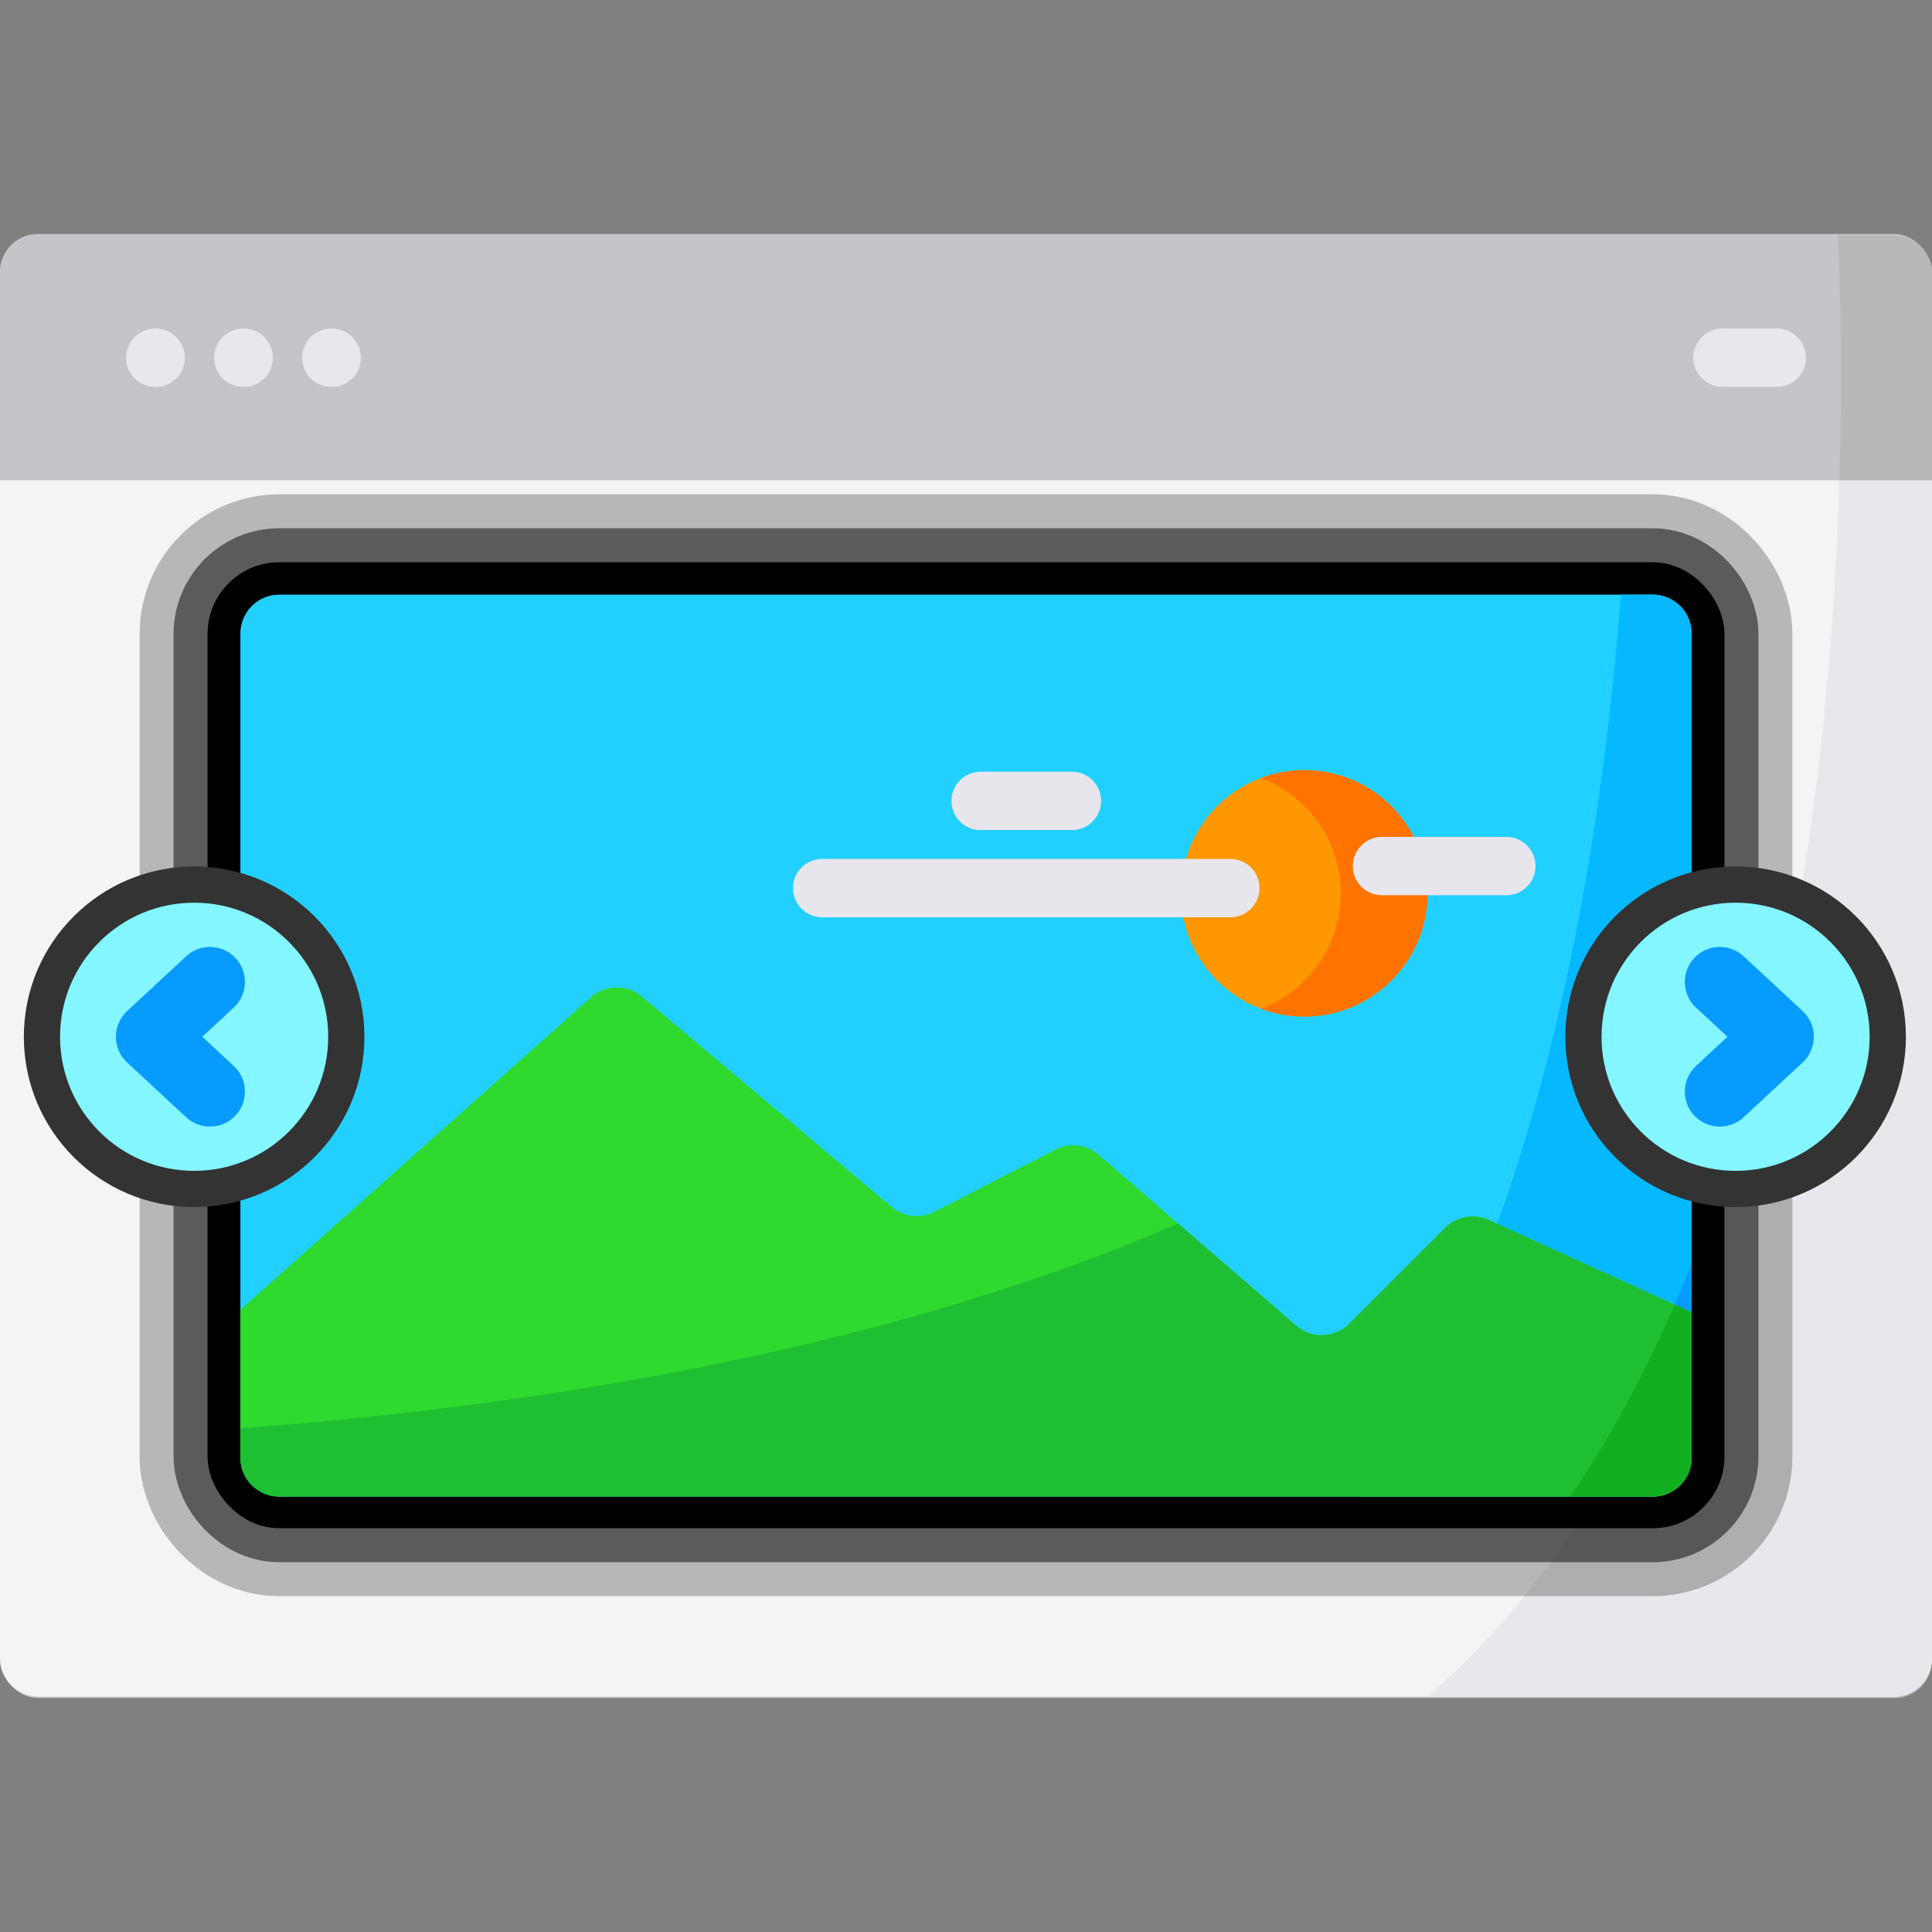 <svg
		 enable-background="new 0 0 512 512"
		 height="512"
		 width="512"
		 viewBox="0 0 512 512"
		 xmlns="http://www.w3.org/2000/svg">
	<rect x="0" y="0" width="512" height="512" fill="#808080" stroke="none"/>
	<g>
		<g>
			<path
				d="m512 72.638v366.724c0 5.687-4.615 10.302-10.302 10.302h-491.396c-5.687 0-10.302-4.615-10.302-10.302v-366.724c0-5.687 4.615-10.302 10.302-10.302h491.396c5.687 0 10.302 4.615 10.302 10.302z"
				fill="#e8e6ed"/>
			<path
				d="m512 72.638v366.724c0 5.687-4.615 10.302-10.302 10.302h-123.395c113.979-98.66 111.445-328.061 108.756-387.327h14.639c5.687-.001 10.302 4.614 10.302 10.301z"
				fill="#d1d0d8"/>
			<path
				d="m512 72.638v54.631h-512v-54.631c0-5.687 4.615-10.302 10.302-10.302h491.396c5.687 0 10.302 4.615 10.302 10.302z"
				fill="#898993"/>
			<path
				d="m512 72.638v54.631h-24.549c.845-28.289.237-51.19-.391-64.932h14.639c5.686-.001 10.301 4.614 10.301 10.301z"
				fill="#717177"/>
			<g fill="#d1d0d8">
				<path
					d="m41.256 102.531c-.023 0-.045 0-.068 0l-.116-.001c-4.267-.037-7.696-3.526-7.659-7.793.037-4.244 3.489-7.66 7.724-7.66h.068l.116.001c4.267.037 7.696 3.526 7.659 7.793-.036 4.245-3.489 7.66-7.724 7.66z"/>
				<path
					d="m64.582 102.531c-.023 0-.045 0-.068 0l-.116-.001c-4.267-.037-7.696-3.526-7.659-7.793.037-4.244 3.489-7.66 7.724-7.66h.068l.116.001c4.267.037 7.696 3.526 7.659 7.793-.036 4.245-3.488 7.66-7.724 7.66z"/>
				<path
					d="m87.909 102.531c-.023 0-.045 0-.068 0l-.116-.001c-4.267-.037-7.696-3.526-7.659-7.793.037-4.244 3.489-7.66 7.724-7.66h.068l.116.001c4.267.037 7.696 3.526 7.659 7.793-.036 4.245-3.489 7.66-7.724 7.66z"/>
				<path
					d="m470.862 102.53h-14.377c-4.268 0-7.726-3.459-7.726-7.726 0-4.268 3.459-7.726 7.726-7.726h14.377c4.268 0 7.726 3.459 7.726 7.726.001 4.267-3.458 7.726-7.726 7.726z"/>
			</g>
			<rect x="0" y="62" width="100%" height="388" rx="10" fill="#fff" opacity="0.5"/>
		</g>
		<g transform="translate(0 -10)">
			<rect x="61" y="165" width="390" height="244" rx="13"  stroke-width="48px" stroke="#000" fill="none" opacity="0.25"/>
			<rect x="61" y="165" width="390" height="244" rx="13"  stroke-width="30px" stroke="#000" fill="none" opacity="0.50"/>
			<rect x="61" y="165" width="390" height="244" rx="13"  stroke-width="12px" stroke="#000" fill="none" opacity="1"/>
			<path
				d="m448.294 177.892v218.398c0 5.687-4.615 10.302-10.302 10.302h-363.984c-5.687 0-10.302-4.615-10.302-10.302v-218.398c0-5.687 4.615-10.302 10.302-10.302h363.983c5.687 0 10.303 4.615 10.303 10.302z"
				fill="#22d0ff"/>
			<path
				d="m448.294 177.892v218.398c0 5.687-4.615 10.302-10.302 10.302h-76.759c45.647-67.734 62.594-164.53 68.332-239.002h8.427c5.686 0 10.302 4.615 10.302 10.302z"
				fill="#06b9ff"/>
			<path
				d="m448.294 344.925v51.365c0 5.687-4.615 10.302-10.302 10.302h-21.819c12.825-18.842 23.405-39.724 32.121-61.667z"
				fill="#089bff"/>
			<path
				d="m448.294 357.802v38.488c0 5.687-4.615 10.302-10.302 10.302h-363.984c-5.687 0-10.302-4.615-10.302-10.302v-39.188l92.912-82.806c3.822-3.4 9.57-3.482 13.495-.185l66.21 55.764c3.183 2.679 7.665 3.183 11.353 1.277l32.008-16.493c3.74-1.916 8.272-1.38 11.456 1.37l21.078 18.224 31.317 27.084c4.079 3.534 10.199 3.307 14.021-.515l25.425-25.425c3.039-3.039 7.654-3.863 11.559-2.081z"
				fill="#2fd92d"/>
			<path
				d="m448.294 357.802v38.488c0 5.687-4.615 10.302-10.302 10.302h-363.984c-5.687 0-10.302-4.615-10.302-10.302v-7.768c123.261-9.189 202.935-34.408 248.511-54.27l31.317 27.084c4.079 3.534 10.199 3.307 14.021-.515l25.425-25.425c3.039-3.039 7.654-3.863 11.559-2.081l49.263 22.437z"
				fill="#1fbf33"/>
			<path
				d="m448.294 357.802v38.488c0 5.687-4.615 10.302-10.302 10.302h-21.819c10.693-15.71 19.831-32.852 27.63-50.839z"
				fill="#12af21"/>
			<g>
				<g transform="translate(-78 -50) scale(1.2)">
					<circle cx="448.294" cy="278.963" fill="#83f6ff" r="33.608" stroke-width="8px" stroke="#333"/>
					<path
						d="m444.804 298.8c-2.074 0-4.143-.83-5.665-2.471-2.903-3.128-2.72-8.016.407-10.919l6.947-6.448-6.947-6.448c-3.128-2.902-3.311-7.791-.407-10.918 2.902-3.129 7.792-3.31 10.919-.407l13.049 12.111c1.575 1.462 2.471 3.514 2.471 5.663s-.895 4.201-2.471 5.663l-13.049 12.111c-1.488 1.38-3.374 2.063-5.254 2.063z"
						fill="#089bff"/>
				</g>
			</g>
			<g>
				<g transform="translate(-25 -50) scale(1.2)">
					<circle cx="63.706" cy="278.963" fill="#83f6ff" r="33.608"  stroke-width="8px" stroke="#333"/>
					<path
						d="m67.196 298.8c-1.881 0-3.767-.683-5.254-2.063l-13.049-12.111c-1.575-1.462-2.47-3.514-2.47-5.663s.895-4.201 2.47-5.663l13.049-12.111c3.128-2.902 8.017-2.721 10.919.407 2.903 3.127 2.721 8.016-.407 10.918l-6.947 6.448 6.947 6.448c3.128 2.902 3.31 7.792.407 10.919-1.522 1.641-3.591 2.471-5.665 2.471z"
						fill="#089bff"/>
				</g>
			</g>
			<circle cx="345.649" cy="246.752" fill="#ff9700" r="32.654"/>
			<path
				d="m378.303 246.749c0 18.038-14.618 32.657-32.657 32.657-4.038 0-7.912-.731-11.476-2.081 12.372-4.646 21.17-16.586 21.17-30.576s-8.798-25.919-21.17-30.565c3.565-1.35 7.438-2.081 11.476-2.081 18.039-.001 32.657 14.618 32.657 32.646z"
				fill="#ff7300" />
			<g fill="#e8e6ed">
				<path
					d="m326.052 253.081h-108.169c-4.267 0-7.726-3.459-7.726-7.726s3.459-7.726 7.726-7.726h108.169c4.268 0 7.726 3.459 7.726 7.726s-3.458 7.726-7.726 7.726z"/>
				<path
					d="m284.072 229.973h-24.209c-4.267 0-7.726-3.459-7.726-7.726s3.459-7.726 7.726-7.726h24.209c4.268 0 7.726 3.459 7.726 7.726s-3.458 7.726-7.726 7.726z"/>
				<path
					d="m399.195 247.243h-32.966c-4.268 0-7.726-3.459-7.726-7.726s3.459-7.726 7.726-7.726h32.966c4.268 0 7.726 3.459 7.726 7.726s-3.458 7.726-7.726 7.726z"/>
			</g>
		</g>
	</g>
</svg>